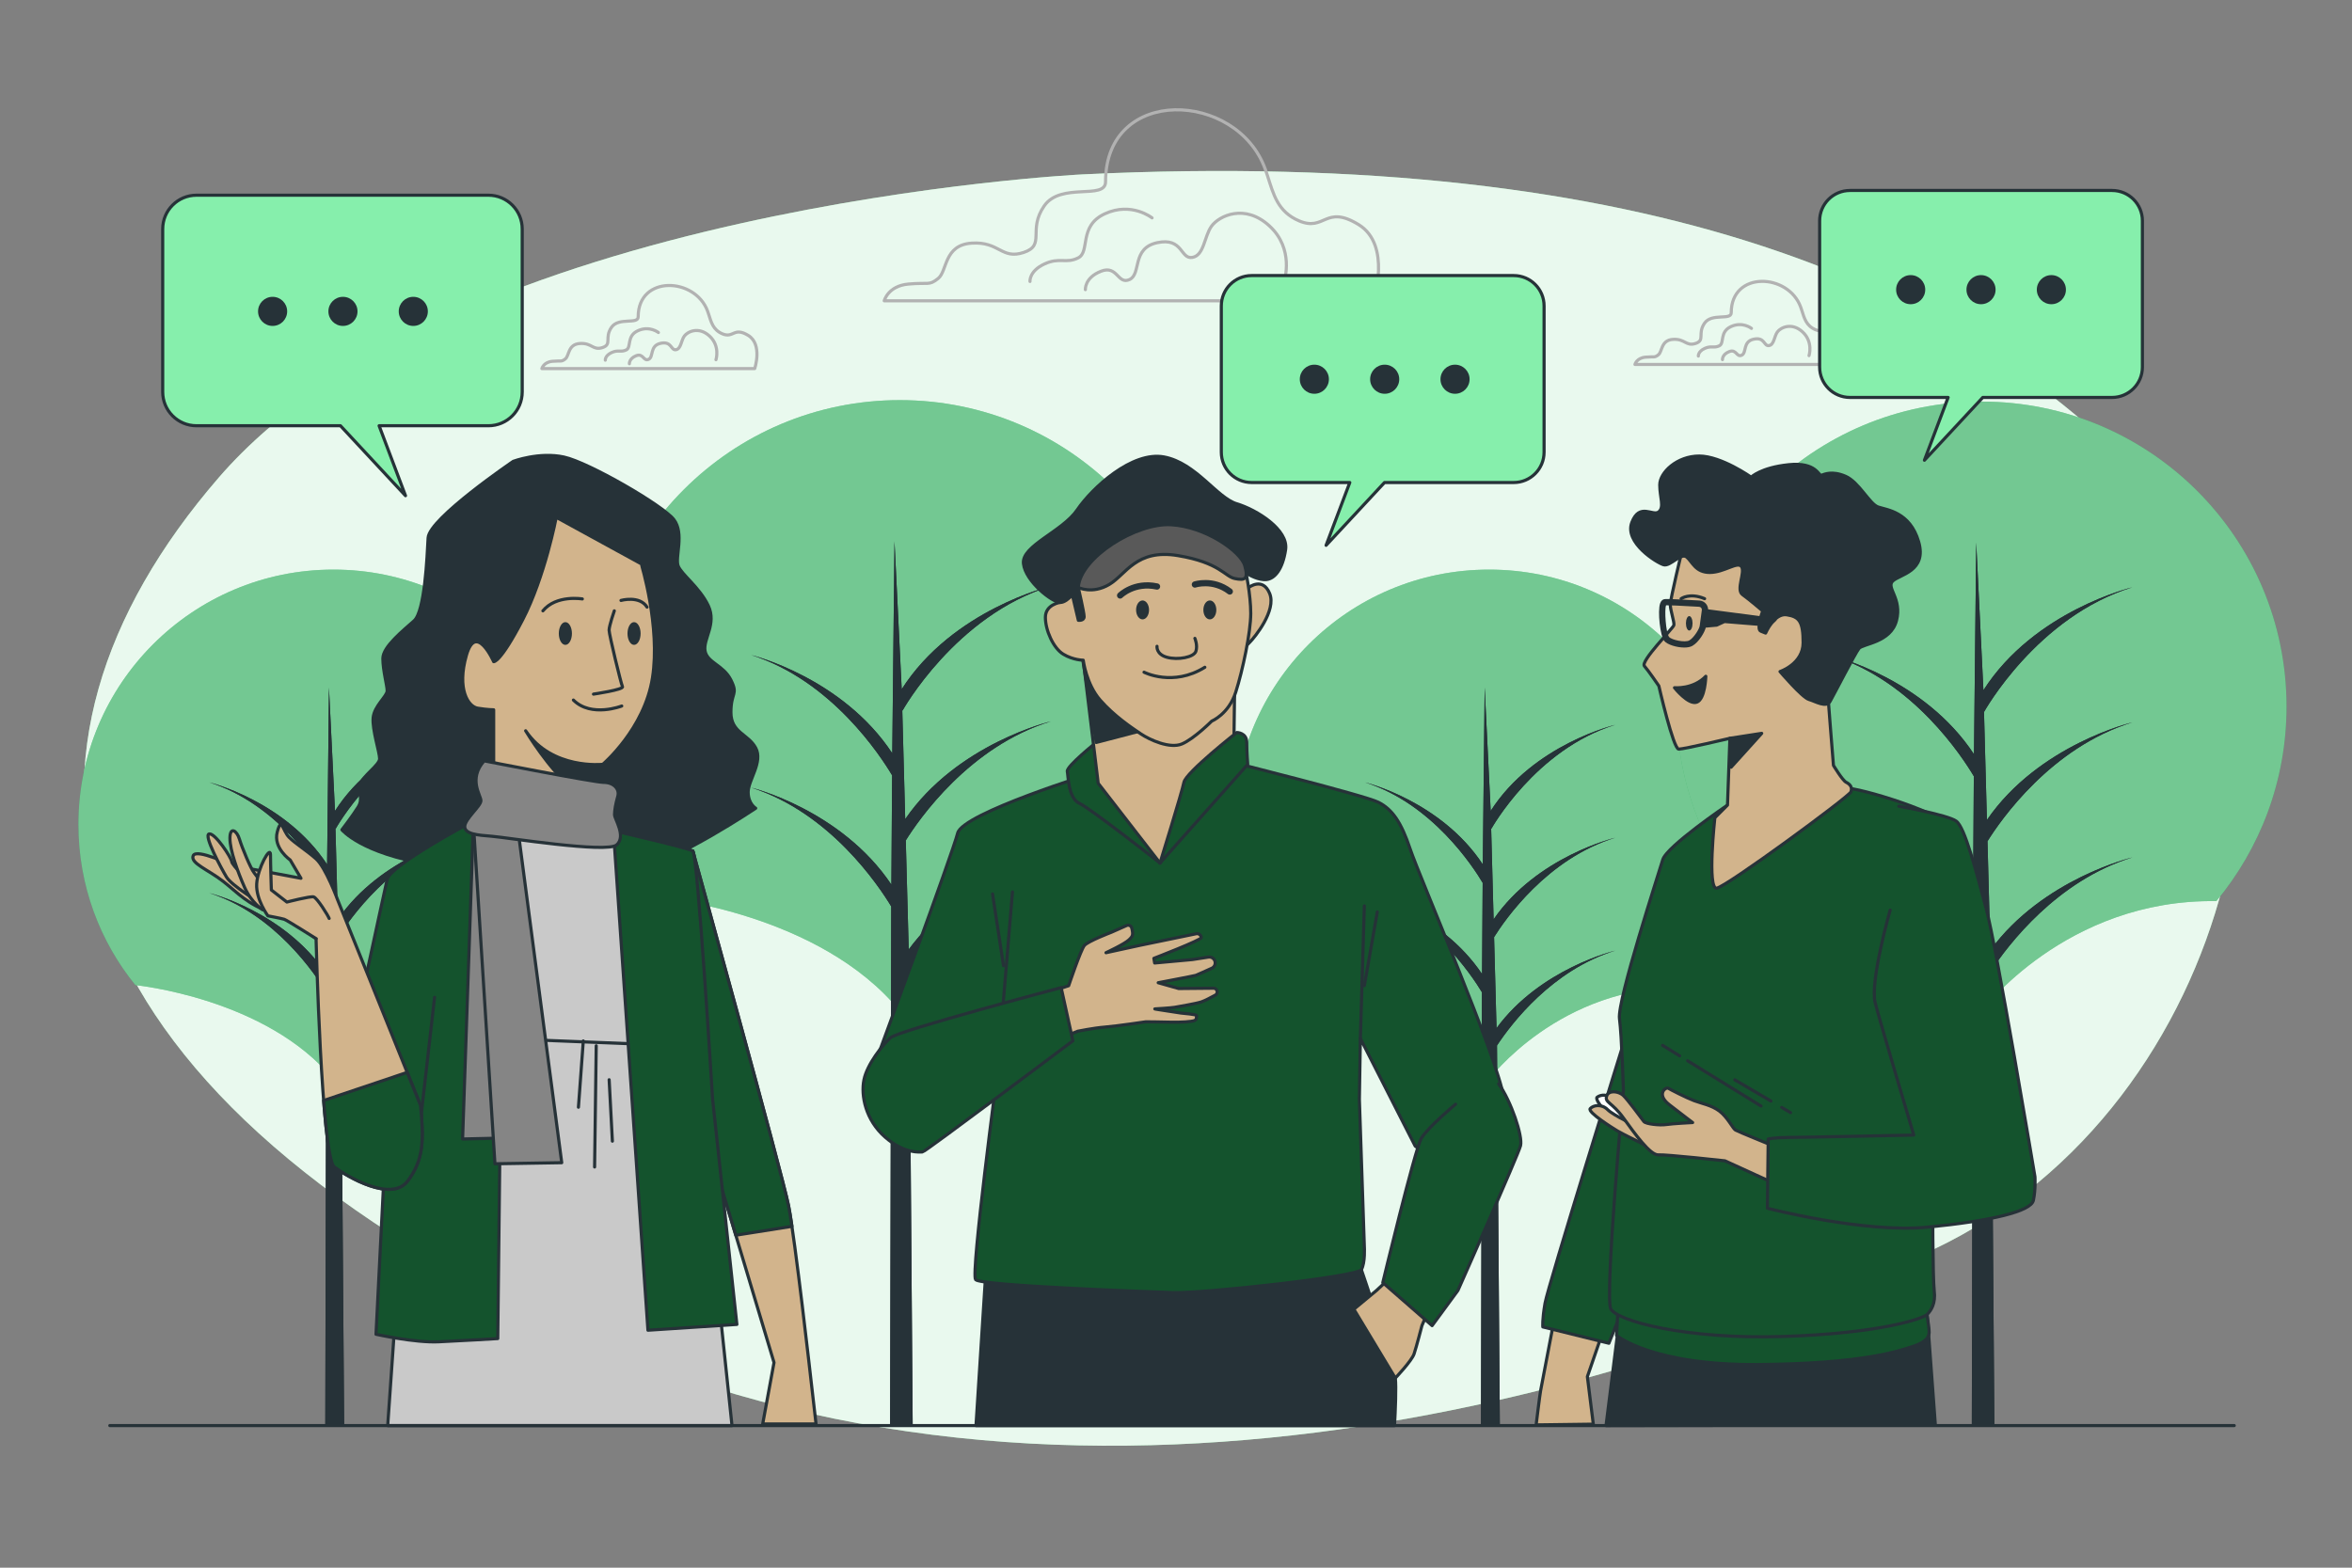 <?xml version="1.0" encoding="utf-8"?>
<!-- Generator: Adobe Illustrator 27.5.0, SVG Export Plug-In . SVG Version: 6.00 Build 0)  -->
<svg version="1.1" xmlns="http://www.w3.org/2000/svg" xmlns:xlink="http://www.w3.org/1999/xlink" x="0px" y="0px"
	 viewBox="0 0 750 500" style="enable-background:new 0 0 750 500;" xml:space="preserve">
<rect x="0" y="0" width="750" height="500" fill="#808080" stroke="none"/>
<g id="Background_Simple">
	<g>
		<path style="fill:#92E3A9;" d="M345.178,55.621c0,0-200.212,9.766-275.414,96.688S11.166,340.801,173.289,420.886
			s346.709,23.439,443.396-22.463c96.688-45.902,126.352-182.284,68.365-244.161C627.063,92.385,527.811,46.831,345.178,55.621z"/>
		<path style="opacity:0.8;fill:#FFFFFF;" d="M345.178,55.621c0,0-200.212,9.766-275.414,96.688S11.166,340.801,173.289,420.886
			s346.709,23.439,443.396-22.463c96.688-45.902,126.352-182.284,68.365-244.161C627.063,92.385,527.811,46.831,345.178,55.621z"/>
	</g>
</g>
<g id="Trees">
	<g>
		<path style="fill:#16A34A;" d="M211.388,286.396c0,0,50.11,4.958,75.508,36.022c0,0,26.833-35.986,75.027-35.249
			c13.985-16.856,22.398-38.503,22.406-62.117c0.018-53.792-43.574-97.415-97.366-97.433c-53.792-0.019-97.415,43.574-97.433,97.366
			c-0.008,23.319,8.183,44.723,21.844,61.496L211.388,286.396z"/>
		<path style="opacity:0.4;fill:#FFFFFF;" d="M211.388,286.396c0,0,50.11,4.958,75.508,36.022c0,0,26.833-35.986,75.027-35.249
			c13.985-16.856,22.398-38.503,22.406-62.117c0.018-53.792-43.574-97.415-97.366-97.433c-53.792-0.019-97.415,43.574-97.433,97.366
			c-0.008,23.319,8.183,44.723,21.844,61.496L211.388,286.396z"/>
		<path style="fill:#263238;" d="M239.564,251.206c25.032,7.927,40.577,31.19,44.632,37.906l-0.365,165.56h7.203l-1.085-145.223
			c5.457-8.264,21.073-28.884,45.189-36.252c0,0-28.642,6.794-45.368,29.618l-0.936-34.768c4.121-6.605,20.254-30.026,46.305-37.986
			c0,0-29.957,7.101-46.488,31.189l-0.944-35.039l0.067,0.467c0,0,16.916-30.449,47.365-39.752c0,0-31.349,7.44-47.604,32.892
			l-2.298-47.161l-0.712,67.6c-15.929-24.212-44.961-31.34-44.961-31.34c25.642,8.12,41.334,32.341,44.913,38.375l-0.234,34.845
			C268.257,258.259,239.564,251.206,239.564,251.206z"/>
		<path style="fill:#263238;" d="M239.564,251.206c25.032,7.927,40.577,31.19,44.632,37.906l-0.365,165.56h7.203l-1.085-145.223
			c5.457-8.264,21.073-28.884,45.189-36.252c0,0-28.642,6.794-45.368,29.618l-0.936-34.768c4.121-6.605,20.254-30.026,46.305-37.986
			c0,0-29.957,7.101-46.488,31.189l-0.944-35.039l0.067,0.467c0,0,16.916-30.449,47.365-39.752c0,0-31.349,7.44-47.604,32.892
			l-2.298-47.161l-0.712,67.6c-15.929-24.212-44.961-31.34-44.961-31.34c25.642,8.12,41.334,32.341,44.913,38.375l-0.234,34.845
			C268.257,258.259,239.564,251.206,239.564,251.206z"/>
	</g>
	<g>
		<path style="fill:#16A34A;" d="M411.781,314.207c0,0,41.828,4.139,63.029,30.068c0,0,22.398-30.039,62.628-29.423
			c11.674-14.071,18.696-32.14,18.703-51.851c0.015-44.902-36.372-81.315-81.274-81.331c-44.902-0.015-81.315,36.372-81.331,81.274
			c-0.007,19.465,6.831,37.331,18.233,51.332L411.781,314.207z"/>
		<path style="opacity:0.4;fill:#FFFFFF;" d="M411.781,314.207c0,0,41.828,4.139,63.029,30.068c0,0,22.398-30.039,62.628-29.423
			c11.674-14.071,18.696-32.14,18.703-51.851c0.015-44.902-36.372-81.315-81.274-81.331c-44.902-0.015-81.315,36.372-81.331,81.274
			c-0.007,19.465,6.831,37.331,18.233,51.332L411.781,314.207z"/>
		<path style="fill:#263238;" d="M435.301,284.832c20.895,6.617,33.87,26.035,37.255,31.641l-0.304,138.198h6.013L477.36,333.45
			c4.555-6.898,17.591-24.11,37.721-30.261c0,0-23.909,5.671-37.87,24.723l-0.782-29.022c3.44-5.514,16.907-25.064,38.652-31.708
			c0,0-25.006,5.927-38.805,26.034l-0.788-29.248l0.056,0.39c0,0,14.12-25.416,39.537-33.182c0,0-26.168,6.21-39.736,27.456
			l-1.919-39.367l-0.595,56.428c-13.297-20.211-37.53-26.161-37.53-26.161c21.404,6.778,34.503,26.996,37.49,32.033l-0.196,29.086
			C459.252,290.72,435.301,284.832,435.301,284.832z"/>
		<path style="fill:#263238;" d="M435.301,284.832c20.895,6.617,33.87,26.035,37.255,31.641l-0.304,138.198h6.013L477.36,333.45
			c4.555-6.898,17.591-24.11,37.721-30.261c0,0-23.909,5.671-37.87,24.723l-0.782-29.022c3.44-5.514,16.907-25.064,38.652-31.708
			c0,0-25.006,5.927-38.805,26.034l-0.788-29.248l0.056,0.39c0,0,14.12-25.416,39.537-33.182c0,0-26.168,6.21-39.736,27.456
			l-1.919-39.367l-0.595,56.428c-13.297-20.211-37.53-26.161-37.53-26.161c21.404,6.778,34.503,26.996,37.49,32.033l-0.196,29.086
			C459.252,290.72,435.301,284.832,435.301,284.832z"/>
	</g>
	<g>
		<path style="fill:#16A34A;" d="M43.254,314.207c0,0,41.828,4.139,63.029,30.068c0,0,22.398-30.039,62.627-29.423
			c11.674-14.071,18.696-32.14,18.703-51.851c0.015-44.902-36.372-81.315-81.275-81.331c-44.902-0.015-81.315,36.372-81.331,81.274
			c-0.007,19.465,6.831,37.331,18.233,51.332L43.254,314.207z"/>
		<path style="opacity:0.4;fill:#FFFFFF;" d="M43.254,314.207c0,0,41.828,4.139,63.029,30.068c0,0,22.398-30.039,62.627-29.423
			c11.674-14.071,18.696-32.14,18.703-51.851c0.015-44.902-36.372-81.315-81.275-81.331c-44.902-0.015-81.315,36.372-81.331,81.274
			c-0.007,19.465,6.831,37.331,18.233,51.332L43.254,314.207z"/>
		<path style="fill:#263238;" d="M66.774,284.832c20.895,6.617,33.87,26.035,37.256,31.641l-0.304,138.198h6.013l-0.905-121.222
			c4.555-6.898,17.591-24.11,37.721-30.261c0,0-23.909,5.671-37.87,24.723l-0.782-29.022c3.44-5.514,16.907-25.064,38.652-31.708
			c0,0-25.006,5.927-38.805,26.034l-0.788-29.248l0.056,0.39c0,0,14.12-25.416,39.537-33.182c0,0-26.168,6.21-39.736,27.456
			l-1.919-39.367l-0.595,56.428c-13.297-20.211-37.53-26.161-37.53-26.161c21.404,6.778,34.503,26.996,37.491,32.033l-0.196,29.086
			C90.724,290.72,66.774,284.832,66.774,284.832z"/>
		<path style="fill:#263238;" d="M66.774,284.832c20.895,6.617,33.87,26.035,37.256,31.641l-0.304,138.198h6.013l-0.905-121.222
			c4.555-6.898,17.591-24.11,37.721-30.261c0,0-23.909,5.671-37.87,24.723l-0.782-29.022c3.44-5.514,16.907-25.064,38.652-31.708
			c0,0-25.006,5.927-38.805,26.034l-0.788-29.248l0.056,0.39c0,0,14.12-25.416,39.537-33.182c0,0-26.168,6.21-39.736,27.456
			l-1.919-39.367l-0.595,56.428c-13.297-20.211-37.53-26.161-37.53-26.161c21.404,6.778,34.503,26.996,37.491,32.033l-0.196,29.086
			C90.724,290.72,66.774,284.832,66.774,284.832z"/>
	</g>
	<g>
		<path style="fill:#16A34A;" d="M556.427,286.635c0,0,50.039,4.951,75.401,35.97c0,0,26.794-35.935,74.92-35.199
			c13.965-16.832,22.366-38.449,22.374-62.029c0.018-53.716-43.512-97.276-97.228-97.295c-53.716-0.018-97.276,43.512-97.295,97.227
			c-0.008,23.286,8.171,44.659,21.812,61.408L556.427,286.635z"/>
		<path style="opacity:0.4;fill:#FFFFFF;" d="M556.427,286.635c0,0,50.039,4.951,75.401,35.97c0,0,26.794-35.935,74.92-35.199
			c13.965-16.832,22.366-38.449,22.374-62.029c0.018-53.716-43.512-97.276-97.228-97.295c-53.716-0.018-97.276,43.512-97.295,97.227
			c-0.008,23.286,8.171,44.659,21.812,61.408L556.427,286.635z"/>
		<path style="fill:#263238;" d="M584.564,251.495c24.996,7.916,40.519,31.146,44.568,37.852l-0.364,165.325h7.193l-1.083-145.016
			c5.449-8.252,21.043-28.843,45.125-36.201c0,0-28.602,6.784-45.304,29.576l-0.935-34.719c4.115-6.596,20.226-29.983,46.239-37.932
			c0,0-29.914,7.091-46.422,31.144l-0.942-34.989l0.067,0.466c0,0,16.892-30.405,47.297-39.696c0,0-31.305,7.43-47.536,32.845
			l-2.295-47.095l-0.711,67.505c-15.907-24.178-44.897-31.296-44.897-31.296c25.605,8.108,41.275,32.295,44.849,38.321
			l-0.234,34.796C613.216,258.539,584.564,251.495,584.564,251.495z"/>
		<path style="fill:#263238;" d="M584.564,251.495c24.996,7.916,40.519,31.146,44.568,37.852l-0.364,165.325h7.193l-1.083-145.016
			c5.449-8.252,21.043-28.843,45.125-36.201c0,0-28.602,6.784-45.304,29.576l-0.935-34.719c4.115-6.596,20.226-29.983,46.239-37.932
			c0,0-29.914,7.091-46.422,31.144l-0.942-34.989l0.067,0.466c0,0,16.892-30.405,47.297-39.696c0,0-31.305,7.43-47.536,32.845
			l-2.295-47.095l-0.711,67.505c-15.907-24.178-44.897-31.296-44.897-31.296c25.605,8.108,41.275,32.295,44.849,38.321
			l-0.234,34.796C613.216,258.539,584.564,251.495,584.564,251.495z"/>
	</g>
</g>
<g id="Clouds">
	<g>
		<path style="fill:none;stroke:#B2B2B2;stroke-linecap:round;stroke-linejoin:round;stroke-miterlimit:10;" d="M404.159,55.997
			c-0.219-0.674-0.445-1.352-0.69-2.031c-9.011-25.057-50.931-26.785-50.932,4.01c0,5.931-14.235,0-19.573,7.71
			c-5.338,7.71,0.593,12.455-6.524,14.828c-7.117,2.372-7.71-3.559-16.607-2.965c-8.897,0.593-7.711,8.897-10.676,11.269
			s-2.966,1.186-9.49,1.779c-6.524,0.593-7.71,5.338-7.71,5.338h155.99c0,0,5.931-17.793-4.745-24.318
			c-10.676-6.524-10.676,2.372-18.98-1.186C407.362,67.492,406.077,61.911,404.159,55.997z"/>
		<path style="fill:none;stroke:#B2B2B2;stroke-linecap:round;stroke-linejoin:round;stroke-miterlimit:10;" d="M409.553,89.446
			c0,0,3.231-9.988-4.7-17.331c-7.931-7.344-16.156-3.232-18.507,0c-2.35,3.231-2.35,9.4-6.169,9.988
			c-3.819,0.588-2.938-6.463-11.163-4.7c-8.225,1.762-4.994,9.988-8.813,11.75c-3.819,1.762-3.819-4.7-9.106-2.644
			c-5.288,2.056-4.994,5.875-4.994,5.875"/>
		<path style="fill:none;stroke:#B2B2B2;stroke-linecap:round;stroke-linejoin:round;stroke-miterlimit:10;" d="M367.361,69.49
			c0,0-6.541-5.233-15.045-1.308c-8.504,3.925-4.579,12.102-8.504,14.064c-3.925,1.962-5.887-0.327-10.793,1.962
			c-4.906,2.29-4.579,5.56-4.579,5.56"/>
	</g>
	<g>
		<path style="fill:none;stroke:#B2B2B2;stroke-linecap:round;stroke-linejoin:round;stroke-miterlimit:10;" d="M225.959,100.18
			c-0.095-0.293-0.194-0.588-0.3-0.884c-3.92-10.901-22.158-11.653-22.158,1.745c0,2.58-6.193,0-8.515,3.355
			c-2.322,3.354,0.258,5.419-2.838,6.451c-3.097,1.032-3.355-1.548-7.225-1.29c-3.871,0.258-3.355,3.871-4.645,4.903
			c-1.29,1.032-1.29,0.516-4.129,0.774c-2.838,0.258-3.355,2.322-3.355,2.322h67.865c0,0,2.58-7.741-2.064-10.58
			s-4.645,1.032-8.258-0.516C227.353,105.181,226.794,102.754,225.959,100.18z"/>
		<path style="fill:none;stroke:#B2B2B2;stroke-linecap:round;stroke-linejoin:round;stroke-miterlimit:10;" d="M228.306,114.733
			c0,0,1.406-4.345-2.045-7.54c-3.451-3.195-7.029-1.406-8.051,0c-1.022,1.406-1.022,4.09-2.684,4.345
			c-1.661,0.256-1.278-2.812-4.857-2.045c-3.578,0.767-2.173,4.345-3.834,5.112c-1.661,0.767-1.661-2.045-3.962-1.15
			c-2.3,0.895-2.173,2.556-2.173,2.556"/>
		<path style="fill:none;stroke:#B2B2B2;stroke-linecap:round;stroke-linejoin:round;stroke-miterlimit:10;" d="M209.95,106.051
			c0,0-2.846-2.277-6.545-0.569c-3.7,1.707-1.992,5.265-3.7,6.119c-1.707,0.854-2.561-0.142-4.696,0.854
			c-2.134,0.996-1.992,2.419-1.992,2.419"/>
	</g>
	<g>
		<path style="fill:none;stroke:#B2B2B2;stroke-linecap:round;stroke-linejoin:round;stroke-miterlimit:10;" d="M574.513,98.863
			c-0.095-0.293-0.194-0.588-0.3-0.884c-3.92-10.901-22.158-11.653-22.159,1.745c0,2.58-6.193,0-8.515,3.355
			c-2.322,3.354,0.258,5.419-2.838,6.451c-3.097,1.032-3.355-1.548-7.225-1.29c-3.871,0.258-3.355,3.871-4.645,4.903
			c-1.29,1.032-1.29,0.516-4.129,0.774c-2.838,0.258-3.354,2.322-3.354,2.322h67.865c0,0,2.58-7.741-2.064-10.58
			c-4.645-2.838-4.645,1.032-8.258-0.516C575.906,103.864,575.348,101.437,574.513,98.863z"/>
		<path style="fill:none;stroke:#B2B2B2;stroke-linecap:round;stroke-linejoin:round;stroke-miterlimit:10;" d="M576.86,113.416
			c0,0,1.406-4.345-2.045-7.54c-3.451-3.195-7.029-1.406-8.051,0c-1.022,1.406-1.022,4.09-2.684,4.345
			c-1.661,0.256-1.278-2.812-4.857-2.045s-2.172,4.345-3.834,5.112c-1.661,0.767-1.661-2.045-3.962-1.15
			c-2.3,0.895-2.173,2.556-2.173,2.556"/>
		<path style="fill:none;stroke:#B2B2B2;stroke-linecap:round;stroke-linejoin:round;stroke-miterlimit:10;" d="M558.504,104.733
			c0,0-2.846-2.277-6.545-0.569c-3.7,1.707-1.992,5.265-3.7,6.119c-1.707,0.854-2.561-0.142-4.696,0.854
			c-2.135,0.996-1.992,2.419-1.992,2.419"/>
	</g>
</g>
<g id="Character_3">
	<g>
		<path style="fill:#D2B48C;stroke:#263238;stroke-linecap:round;stroke-linejoin:round;stroke-miterlimit:10;" d="M495.285,422.498
			c0,0-3.788,19.888-4.025,21.072c-0.237,1.184-1.421,10.891-1.421,10.891l18.231-0.237l-1.894-15.153l4.735-13.733L495.285,422.498
			z"/>
		<path style="fill:#14532D;stroke:#263238;stroke-linecap:round;stroke-linejoin:round;stroke-miterlimit:10;" d="M517.778,332.526
			c0,0-24.15,77.66-25.097,83.106c-0.947,5.446-0.71,7.577-0.71,7.577l21.072,5.209l7.813-19.652l0.237-82.159L517.778,332.526z"/>
		<polygon style="fill:#263238;stroke:#263238;stroke-linecap:round;stroke-linejoin:round;stroke-miterlimit:10;" points="
			512.128,454.672 516.752,417.87 614.526,419.233 617.137,454.479 		"/>
		<path style="fill:#14532D;stroke:#263238;stroke-linecap:round;stroke-linejoin:round;stroke-miterlimit:10;" d="M516.024,415.856
			l-0.53,10.073c0,0,11.26,9.547,45.188,9.283c33.928-0.265,45.198-4.511,48.644-5.572c3.446-1.06,5.831-2.386,5.831-4.771
			s-1.325-8.747-1.325-8.747s-30.747,3.976-54.073,4.771C536.434,421.688,516.024,415.856,516.024,415.856z"/>
		<path style="fill:#14532D;stroke:#263238;stroke-linecap:round;stroke-linejoin:round;stroke-miterlimit:10;" d="M550.855,256.782
			c0,0-19.386,13.151-20.64,17.416c-1.255,4.266-14.554,44.916-13.801,50.687c0.753,5.771,1.255,22.834,1.255,22.834
			s-6.022,65.993-4.015,69.757c2.007,3.764,23.587,9.786,54.953,8.782c31.366-1.004,44.665-5.771,45.919-7.026
			c1.255-1.255,2.76-3.513,2.258-7.528c-0.502-4.015-0.502-30.111-0.502-30.111l19.07-7.026c0,0-8.531-104.134-11.793-109.654
			c-3.262-5.52-30.864-13.801-35.13-13.55C584.164,251.615,550.855,256.782,550.855,256.782z"/>
		<g>
			
				<line style="fill:#FFFFFF;stroke:#263238;stroke-linecap:round;stroke-linejoin:round;stroke-miterlimit:10;" x1="538.136" y1="338.325" x2="561.555" y2="352.767"/>
			
				<line style="fill:#FFFFFF;stroke:#263238;stroke-linecap:round;stroke-linejoin:round;stroke-miterlimit:10;" x1="530.171" y1="333.413" x2="535.605" y2="336.764"/>
			
				<line style="fill:#FFFFFF;stroke:#263238;stroke-linecap:round;stroke-linejoin:round;stroke-miterlimit:10;" x1="568.155" y1="353.203" x2="570.97" y2="354.859"/>
			
				<line style="fill:#FFFFFF;stroke:#263238;stroke-linecap:round;stroke-linejoin:round;stroke-miterlimit:10;" x1="553.186" y1="344.398" x2="564.714" y2="351.179"/>
		</g>
		<g>
			<path style="fill:#D2B48C;stroke:#263238;stroke-linecap:round;stroke-linejoin:round;stroke-miterlimit:10;" d="
				M536.456,175.188c0,0-3.84,15.935-3.84,17.663c0,1.728,1.344,5.568,1.152,6.527c-0.192,0.96-10.751,11.519-9.407,13.055
				c1.344,1.536,4.608,6.336,4.608,6.336s4.608,20.159,6.336,20.159s16.319-3.456,16.319-3.456l-0.768,21.311l-4.032,4.032
				c0,0-2.496,22.846,0.576,22.463c3.072-0.384,42.237-29.182,42.813-30.718c0.576-1.536-0.384-2.496-1.536-3.072
				c-1.152-0.576-4.032-5.376-4.032-5.376s-1.92-23.806-1.92-24.382c0-0.576,4.8-21.118,5.184-21.695
				c0.384-0.576,2.688-10.751-13.247-18.047c-15.935-7.296-34.558-9.215-36.094-8.64
				C537.032,171.924,536.456,175.188,536.456,175.188z"/>
			<polygon style="fill:#263238;stroke:#263238;stroke-linecap:round;stroke-linejoin:round;stroke-miterlimit:10;" points="
				551.623,235.471 561.766,233.896 552.012,244.695 			"/>
			<path style="fill:#263238;stroke:#263238;stroke-linecap:round;stroke-linejoin:round;stroke-miterlimit:10;" d="
				M533.961,219.345c0,0,5.952,0.576,9.983-3.648c0,0-0.192,7.296-2.88,8.256C538.376,224.912,533.961,219.345,533.961,219.345z"/>
			<path style="fill:none;stroke:#263238;stroke-linecap:round;stroke-linejoin:round;stroke-miterlimit:10;" d="M540.104,197.458"
				/>
			<path style="fill:#263238;" d="M539.72,198.802c0,1.272-0.473,2.304-1.056,2.304c-0.583,0-1.056-1.032-1.056-2.304
				c0-1.272,0.473-2.304,1.056-2.304C539.247,196.498,539.72,197.53,539.72,198.802z"/>
			<path style="fill:none;stroke:#263238;stroke-linecap:round;stroke-linejoin:round;stroke-miterlimit:10;" d="M536.073,190.942
				c0,0,2.745-1.995,7.487,0"/>
			<path style="fill:#263238;stroke:#263238;stroke-linecap:round;stroke-linejoin:round;stroke-miterlimit:10;" d="M558.409,152.2
				c0,0-9.512-6.751-16.57-6.751s-12.581,5.217-12.581,9.206c0,3.989,1.534,7.057-0.307,8.592c-1.841,1.534-6.137-3.068-8.592,3.375
				c-2.455,6.444,7.978,12.888,10.126,13.502c2.148,0.614,5.523-3.989,7.365-2.455c1.841,1.534,2.762,4.91,7.364,4.91
				c4.603,0,8.899-3.682,10.126-1.841s-1.841,7.364,0.307,8.899c2.148,1.534,6.444,5.216,6.444,5.216s-2.148,5.83-0.614,6.444
				c1.534,0.614,1.534,0.614,1.534,0.614s2.762-6.444,6.751-5.83c3.989,0.614,5.216,2.148,5.216,8.899
				c0,6.751-7.364,9.206-7.364,9.206s7.057,8.285,9.206,8.899c2.148,0.614,5.523,2.762,6.751,0.614
				c1.227-2.148,7.978-15.343,9.206-16.877c1.227-1.534,10.126-1.841,11.967-8.899c1.841-7.058-3.375-10.433-1.227-12.581
				c2.148-2.148,11.047-3.069,8.285-12.581c-2.762-9.512-10.126-10.126-12.888-11.047c-2.762-0.921-6.137-7.978-10.433-9.819
				c-4.296-1.841-6.751-0.614-7.671-0.307c-0.921,0.307-1.534-4.296-10.433-3.375C561.477,149.132,558.409,152.2,558.409,152.2z"/>
			<g>
				<g>
					<path style="fill:#263238;" d="M537.078,206.527c-2.425,0-5.376-0.92-6.372-2.082c-1.313-1.532-2.194-9.491-1.33-11.995
						c0.333-0.962,0.9-1.264,1.317-1.347c0.254-0.051,0.932-0.186,11.24,0.431c0.811,0.048,1.57,0.435,2.085,1.06
						c0.516,0.626,0.75,1.447,0.643,2.253v0.001c-0.24,1.796-0.57,4.24-0.687,5.056c-0.226,1.585-2.262,4.952-4.345,6.108
						C538.984,206.371,538.075,206.527,537.078,206.527z M531.276,193.053c-0.57,1.367-0.089,8.755,0.95,10.093
						c0.843,0.983,5.089,1.861,6.433,1.117c1.411-0.784,3.184-3.583,3.335-4.643c0.116-0.813,0.444-3.249,0.685-5.039l0,0
						c0.035-0.261-0.037-0.516-0.203-0.717c-0.165-0.201-0.4-0.32-0.661-0.335C535.287,193.139,532.152,193.028,531.276,193.053z"/>
				</g>
				<polygon style="fill:#263238;stroke:#263238;stroke-linecap:round;stroke-linejoin:round;stroke-miterlimit:10;" points="
					543.669,194.714 566.022,197.65 564.103,199.378 549.896,198.226 547.4,199.378 542.984,199.762 				"/>
			</g>
		</g>
		<g>
			<path style="fill:#FFFFFF;stroke:#263238;stroke-linecap:round;stroke-linejoin:round;stroke-miterlimit:10;" d="
				M515.484,358.503c0,0-7.452-7.61-6.183-8.562c1.268-0.951,3.488-0.951,4.915,0.634c1.427,1.586,9.037,10.781,9.037,10.781
				L515.484,358.503z"/>
			<path style="fill:#D2B48C;stroke:#263238;stroke-linecap:round;stroke-linejoin:round;stroke-miterlimit:10;" d="
				M525.156,365.479c0,0-7.769-3.805-9.354-4.756s-9.672-6.025-8.72-7.135c0.951-1.11,3.647-1.585,5.549,0.317
				c1.903,1.903,9.513,5.391,9.989,5.549c0.476,0.159,4.281,5.391,4.281,5.391L525.156,365.479z"/>
			<path style="fill:#D2B48C;stroke:#263238;stroke-linecap:round;stroke-linejoin:round;stroke-miterlimit:10;" d="M565.11,365.32
				c0,0-10.94-4.439-11.733-4.915c-0.793-0.476-2.537-4.122-5.074-6.025c-2.537-1.903-5.549-2.378-8.086-3.33
				c-2.537-0.951-7.452-3.488-8.245-3.964c-0.793-0.476-3.964,1.903,0.317,5.232c4.281,3.329,7.452,5.708,7.452,5.708
				s-6.342,0.317-8.403,0.634c-2.061,0.317-6.5-0.159-7.135-0.951c-0.634-0.793-5.232-7.135-6.659-8.403
				c-1.427-1.268-4.598-1.744-5.232,0.317s1.744,1.903,5.391,6.976c3.647,5.074,8.562,11.891,11.098,11.733
				c2.537-0.158,21.246,1.903,21.246,1.903l16.648,7.61L565.11,365.32z"/>
		</g>
		<path style="fill:#14532D;stroke:#263238;stroke-linecap:round;stroke-linejoin:round;stroke-miterlimit:10;" d="M602.732,290.258
			c0,0-6.524,22.834-4.768,29.609c1.757,6.775,12.295,42.155,12.295,42.155s-35.631,0.753-39.897,0.753s-6.524,0.502-6.524,0.502
			l-0.251,22.081c0,0,30.864,8.03,51.189,6.022c20.325-2.007,32.871-5.019,33.624-8.532c0.753-3.513,0.502-7.528,0.502-7.528
			s-12.295-73.521-15.557-85.565c-3.262-12.044-6.775-25.845-9.535-27.853c-2.76-2.007-18.318-4.768-18.318-4.768"/>
	</g>
</g>
<g id="Speech_Bubble_3">
	<g>
		<path style="fill:#86efac;stroke:#263238;stroke-linecap:round;stroke-linejoin:round;stroke-miterlimit:10;" d="M673.486,60.749
			h-83.565c-5.346,0-9.679,4.333-9.679,9.679v46.654c0,5.346,4.333,9.679,9.679,9.679h31.29l-7.557,20.026l18.62-20.026h41.211
			c5.346,0,9.679-4.334,9.679-9.679V70.428C683.165,65.082,678.832,60.749,673.486,60.749z"/>
		<g>
			<path style="fill:#263238;" d="M613.914,92.385c0-2.563-2.078-4.641-4.641-4.641c-2.563,0-4.641,2.078-4.641,4.641
				c0,2.563,2.078,4.641,4.641,4.641C611.836,97.026,613.914,94.948,613.914,92.385z"/>
			<path style="fill:#263238;" d="M636.345,92.385c0-2.563-2.078-4.641-4.641-4.641s-4.641,2.078-4.641,4.641
				c0,2.563,2.078,4.641,4.641,4.641S636.345,94.948,636.345,92.385z"/>
			<path style="fill:#263238;" d="M658.776,92.385c0-2.563-2.078-4.641-4.641-4.641s-4.641,2.078-4.641,4.641
				c0,2.563,2.078,4.641,4.641,4.641S658.776,94.948,658.776,92.385z"/>
		</g>
	</g>
</g>
<g id="Character_2">
	<g>
		<path style="fill:#263238;stroke:#263238;stroke-linecap:round;stroke-linejoin:round;stroke-miterlimit:10;" d="M444.678,454.672
			c0.259-4.753,0.59-12.326,0.257-15.15c-0.499-4.242-10.829-34.575-10.829-34.575l-119.691-0.113l-3.191,49.839H444.678z"/>
		<path style="fill:#D2B48C;stroke:#263238;stroke-linecap:round;stroke-linejoin:round;stroke-miterlimit:10;" d="M442.69,408.078
			l-3.743,3.494l-7.237,5.99l13.227,21.961c0,0,5.241-5.49,5.99-7.736c0.749-2.246,2.496-8.984,2.496-8.984l1.497-3.494
			L442.69,408.078z"/>
		<g>
			<path style="fill:#14532D;stroke:#263238;stroke-linecap:round;stroke-linejoin:round;stroke-miterlimit:10;" d="M349.24,246.339
				c0,0-42.274,13.032-43.863,19.389c-1.589,6.357-25.746,71.835-25.746,71.835l38.46,4.132c0,0-8.582,64.524-6.993,66.431
				c1.589,1.907,53.399,3.814,62.935,4.132c9.536,0.318,58.803-5.086,60.074-7.311c1.271-2.225,0.954-7.311,0.954-7.311
				l-1.589-47.042l0.318-19.389l17.482,34.328c0,0,5.086,4.132,14.303,2.861c9.218-1.271,15.893-5.404,13.986-18.117
				c-1.907-12.714-27.017-70.881-29.878-79.463c-2.861-8.582-5.721-12.714-10.171-14.939c-4.45-2.225-47.678-13.032-47.678-13.032
				L349.24,246.339z"/>
			
				<line style="fill:#FFFFFF;stroke:#263238;stroke-linecap:round;stroke-linejoin:round;stroke-miterlimit:10;" x1="433.789" y1="331.205" x2="435.06" y2="288.931"/>
			
				<line style="fill:#FFFFFF;stroke:#263238;stroke-linecap:round;stroke-linejoin:round;stroke-miterlimit:10;" x1="435.06" y1="314.359" x2="439.192" y2="290.838"/>
			
				<line style="fill:none;stroke:#263238;stroke-linecap:round;stroke-linejoin:round;stroke-miterlimit:10;" x1="318.09" y1="341.694" x2="322.858" y2="284.481"/>
			
				<line style="fill:none;stroke:#263238;stroke-linecap:round;stroke-linejoin:round;stroke-miterlimit:10;" x1="319.998" y1="308.002" x2="316.501" y2="285.117"/>
		</g>
		<g>
			<path style="fill:#14532D;stroke:#263238;stroke-linecap:round;stroke-linejoin:round;stroke-miterlimit:10;" d="
				M349.558,236.803c0,0-9.536,7.628-9.218,9.218c0.318,1.589,0.318,8.582,3.814,10.171c3.496,1.589,25.746,19.071,25.746,19.071
				L349.558,236.803z"/>
			<g>
				<path style="fill:#D2B48C;stroke:#263238;stroke-linecap:round;stroke-linejoin:round;stroke-miterlimit:10;" d="
					M345.421,210.563l4.773,39.272l19.707,25.428l23.521-34.964l0.318-24.475c0,0-2.225,7.311-15.893,6.675
					C364.179,221.864,345.421,210.563,345.421,210.563z"/>
				<polygon style="fill:#263238;stroke:#263238;stroke-linecap:round;stroke-linejoin:round;stroke-miterlimit:10;" points="
					369.844,231.503 349.558,236.803 344.657,206.635 				"/>
			</g>
			<path style="fill:#14532D;stroke:#263238;stroke-linecap:round;stroke-linejoin:round;stroke-miterlimit:10;" d="M369.9,275.263
				c0,0,6.993-22.568,7.629-25.746c0.636-3.178,16.846-15.893,16.846-15.893s3.178,0,3.178,3.178s0.318,6.993,0.318,6.993
				L369.9,275.263z"/>
		</g>
		<g>
			<path style="fill:#D2B48C;stroke:#263238;stroke-linecap:round;stroke-linejoin:round;stroke-miterlimit:10;" d="
				M398.189,187.377c0,0,4.45-3.496,6.675,1.907c2.225,5.404-4.768,13.986-6.357,15.575c-1.589,1.589-1.589,1.589-1.589,1.589
				s-0.953-8.9-0.953-12.078C395.964,191.191,395.329,186.741,398.189,187.377z"/>
			<path style="fill:#D2B48C;stroke:#263238;stroke-linecap:round;stroke-linejoin:round;stroke-miterlimit:10;" d="
				M338.125,192.122c0,0-4.768,0.632-4.772,4.764c-0.003,4.132,2.535,9.856,5.712,11.765c3.177,1.91,6.355,1.912,6.355,1.912
				s0.947,7.629,5.393,12.718c4.446,5.089,10.164,8.908,13.023,10.818s9.214,4.775,13.029,3.189
				c3.815-1.586,9.542-7.303,9.542-7.303s5.405-2.221,7.636-9.211c2.231-6.991,4.783-19.067,4.788-25.106
				s-1.578-13.351-1.894-15.258c-0.316-1.907-5.396-9.222-20.335-9.234c-14.939-0.012-27.021,4.745-29.249,8.24
				C345.126,182.91,338.125,192.122,338.125,192.122z"/>
			<path style="fill:#263238;stroke:#263238;stroke-linecap:round;stroke-linejoin:round;stroke-miterlimit:10;" d="M342.02,190.008
				l1.841,7.825c0,0,1.841,0.23,1.841-1.151c0-1.381-1.865-9.305-1.865-9.305L342.02,190.008z"/>
			<path style="fill:none;stroke:#263238;stroke-linecap:round;stroke-linejoin:round;stroke-miterlimit:10;" d="M368.945,206.133
				c0,0-0.32,2.543,3.176,3.499c3.496,0.956,8.582,0.007,9.219-1.899s-0.315-4.132-0.315-4.132"/>
			<path style="fill:none;stroke:#263238;stroke-linecap:round;stroke-linejoin:round;stroke-miterlimit:10;" d="M364.807,214.393
				c0,0,9.214,4.775,19.39-1.573"/>
			<ellipse style="fill:#263238;" cx="364.338" cy="194.529" rx="2.066" ry="3.02"/>
			<path style="fill:#263238;" d="M387.859,194.529c0,1.668-0.925,3.02-2.066,3.02c-1.141,0-2.066-1.352-2.066-3.02
				c0-1.668,0.925-3.02,2.066-3.02C386.934,191.509,387.859,192.861,387.859,194.529z"/>
			<path style="fill:none;stroke:#263238;stroke-width:2;stroke-linecap:round;stroke-linejoin:round;stroke-miterlimit:10;" d="
				M357.186,189.92c0,0,4.45-4.45,11.761-2.861"/>
			<path style="fill:none;stroke:#263238;stroke-width:2;stroke-linecap:round;stroke-linejoin:round;stroke-miterlimit:10;" d="
				M381.025,186.424c0,0,5.721-1.907,11.125,2.225"/>
			<path style="fill:#263238;stroke:#263238;stroke-linecap:round;stroke-linejoin:round;stroke-miterlimit:10;" d="
				M343.837,187.377c0,0-3.179,4.768-5.721,4.768c-2.543,0-11.125-6.675-11.76-12.396c-0.636-5.721,12.396-10.171,17.164-17.164
				c4.768-6.993,17.482-18.753,27.653-16.846c10.171,1.907,16.846,13.032,23.203,14.939c6.357,1.907,16.528,8.264,15.575,14.621
				c-0.954,6.357-3.496,9.218-6.039,9.536c-2.543,0.318-5.721-1.589-5.721-1.589s-8.9-10.489-21.614-12.078
				c-12.714-1.589-17.164,1.589-21.614,6.357C350.511,182.292,343.837,187.377,343.837,187.377z"/>
			<path style="fill:#595959;stroke:#263238;stroke-linecap:round;stroke-linejoin:round;stroke-miterlimit:10;" d="
				M343.837,187.377c0,0,4.45,2.225,9.853-0.954c5.403-3.179,8.582-11.443,21.932-9.218c13.35,2.225,14.939,6.675,18.117,7.311
				s4.45,0.318,3.178-4.132c-1.271-4.45-12.396-12.396-23.521-13.032C362.272,166.717,344.472,177.842,343.837,187.377z"/>
		</g>
		<path style="fill:#D2B48C;stroke:#263238;stroke-linecap:round;stroke-linejoin:round;stroke-miterlimit:10;" d="M340.77,314.386
			c0,0,3.857-11.472,5.022-12.842s8.59-4.201,8.59-4.201l4.878-2.162c0.677-0.3,1.462,0.093,1.637,0.812
			c0.53,2.177,0.355,2.586-0.898,3.766c-1.482,1.395-7.322,4.099-7.322,4.099l10.801-2.352l17.949-3.7
			c0.801-0.165,1.567,0.405,1.638,1.22l0.002,0.022c0.06,0.747-15.121,6.606-15.121,6.606l0.245,1.483l12.059-1.099l5.089-0.785
			c0.968-0.149,1.889,0.47,2.115,1.423l0,0c0.208,0.876-0.231,1.775-1.052,2.146c-1.817,0.821-4.783,2.155-5.118,2.268
			c-0.488,0.165-11.959,2.343-11.959,2.343l6.537,1.852l11.091-0.103c0.649-0.006,1.18,0.514,1.189,1.162l0,0
			c0.006,0.435-0.223,0.836-0.605,1.046c-1.096,0.604-3.385,1.83-4.565,2.204c-1.587,0.504-7.022,1.443-8.381,1.678
			c-1.359,0.235-5.972,0.482-6.346,0.512c-0.373,0.03,7.99,1.234,8.373,1.328s5.037,0.345,4.953,0.853
			c-0.084,0.508,0.1,1.244-0.75,1.563c-0.851,0.319-4.21,0.59-7.6,0.488c-3.39-0.102-7.899-0.114-7.899-0.114
			s-9.157,1.365-12.89,1.667c-3.733,0.301-8.784,1.335-8.784,1.335l-6.911,2.812l-2.967-15.039L340.77,314.386z"/>
		<path style="fill:#14532D;stroke:#263238;stroke-linecap:round;stroke-linejoin:round;stroke-miterlimit:10;" d="M338.374,314.991
			l3.743,16.97c0,0-47.167,35.438-47.916,35.438c-0.749,0-5.74,0.749-11.979-4.742c-6.239-5.49-7.736-13.227-6.738-18.218
			c0.998-4.991,5.989-11.23,8.485-13.476C286.465,328.717,338.374,314.991,338.374,314.991z"/>
		<path style="fill:#14532D;stroke:#263238;stroke-linecap:round;stroke-linejoin:round;stroke-miterlimit:10;" d="M464.152,352.176
			c0,0-8.984,7.487-10.981,10.981c-1.996,3.494-12.228,45.919-12.228,45.919l15.722,13.726l8.236-11.23
			c0,0,19.216-43.174,19.965-46.169c0.749-2.995-2.995-14.225-6.988-19.715"/>
	</g>
</g>
<g id="Speech_Bubble_2">
	<g>
		<path style="fill:#86efac;stroke:#263238;stroke-linecap:round;stroke-linejoin:round;stroke-miterlimit:10;" d="M482.694,87.887
			h-83.565c-5.346,0-9.679,4.334-9.679,9.679v46.654c0,5.346,4.333,9.679,9.679,9.679h31.29l-7.557,20.026l18.62-20.026h41.211
			c5.346,0,9.679-4.334,9.679-9.679V97.566C492.373,92.22,488.04,87.887,482.694,87.887z"/>
		<g>
			<path style="fill:#263238;" d="M423.757,120.95c0-2.563-2.078-4.641-4.641-4.641c-2.563,0-4.641,2.078-4.641,4.641
				c0,2.563,2.078,4.641,4.641,4.641C421.679,125.591,423.757,123.513,423.757,120.95z"/>
			<path style="fill:#263238;" d="M446.188,120.95c0-2.563-2.078-4.641-4.641-4.641c-2.563,0-4.641,2.078-4.641,4.641
				c0,2.563,2.078,4.641,4.641,4.641C444.11,125.591,446.188,123.513,446.188,120.95z"/>
			<path style="fill:#263238;" d="M468.619,120.95c0-2.563-2.078-4.641-4.641-4.641c-2.563,0-4.641,2.078-4.641,4.641
				c0,2.563,2.078,4.641,4.641,4.641C466.542,125.591,468.619,123.513,468.619,120.95z"/>
		</g>
	</g>
</g>
<g id="Character_1">
	<g>
		<path style="fill:#263238;stroke:#263238;stroke-linecap:round;stroke-linejoin:round;stroke-miterlimit:10;" d="M163.663,147.141
			c0,0-26.802,18.211-27.145,24.396c-0.344,6.185-1.031,23.365-4.467,26.458c-3.436,3.092-9.965,8.247-9.965,12.026
			s1.374,8.59,1.374,10.308c0,1.718-4.123,4.811-4.467,8.59c-0.344,3.78,2.062,10.995,2.062,13.057c0,2.062-5.498,5.498-6.185,8.247
			c-0.687,2.749,1.031,4.467-0.687,7.216c-1.718,2.749-5.154,7.216-5.154,7.216s6.185,7.559,27.832,10.996
			c21.647,3.436,52.916,4.467,65.973,1.718c13.057-2.749,38.141-19.586,38.141-19.586s-2.405-1.374-2.405-5.154
			s4.81-9.621,2.405-14.088c-2.405-4.467-7.903-4.811-7.903-11.339c0-6.529,2.405-5.498,0-10.308
			c-2.405-4.811-7.559-5.498-8.247-9.278c-0.687-3.78,3.78-8.59,1.031-14.432s-8.59-9.965-9.621-12.714
			c-1.031-2.749,2.062-10.308-1.374-14.775s-27.145-18.211-35.048-19.929C171.91,144.048,163.663,147.141,163.663,147.141z"/>
		<g>
			<path style="fill:#D2B48C;stroke:#263238;stroke-linecap:round;stroke-linejoin:round;stroke-miterlimit:10;" d="
				M208.068,216.148c-2.556,16.38-15.854,27.626-15.854,27.626v8.7l-9.917-1.165l-24.874-2.928v-21.998c0,0-2.051,0-5.113-0.515
				c-3.072-0.505-6.659-6.133-3.587-16.875c3.072-10.752,8.7,2.041,8.7,2.041s2.041,0.515,9.205-13.298
				c7.164-13.813,10.741-32.749,10.741-32.749l27.121,14.844C204.491,179.832,210.624,199.778,208.068,216.148z"/>
			<path style="fill:none;stroke:#263238;stroke-linecap:round;stroke-linejoin:round;stroke-miterlimit:10;" d="M195.889,194.821
				c0,0-1.66,4.743-1.66,6.166s3.794,17.075,4.269,18.023c0.474,0.949-9.249,2.371-9.249,2.371"/>
			<path style="fill:none;stroke:#263238;stroke-linecap:round;stroke-linejoin:round;stroke-miterlimit:10;" d="M198.26,225.176
				c0,0-9.723,3.794-15.415-1.897"/>
			<path style="fill:none;stroke:#263238;stroke-linecap:round;stroke-linejoin:round;stroke-miterlimit:10;" d="M185.691,191.026
				c0,0-8.3-1.423-12.569,3.794"/>
			<path style="fill:none;stroke:#263238;stroke-linecap:round;stroke-linejoin:round;stroke-miterlimit:10;" d="M198.023,191.501
				c0,0,5.929-1.66,8.3,2.134"/>
			<path style="fill:#263238;" d="M182.377,202.051c0,2.003-0.937,3.627-2.093,3.627s-2.093-1.624-2.093-3.627
				c0-2.003,0.937-3.627,2.093-3.627S182.377,200.048,182.377,202.051z"/>
			<path style="fill:#263238;" d="M204.279,202.051c0,2.003-0.937,3.627-2.093,3.627s-2.093-1.624-2.093-3.627
				c0-2.003,0.937-3.627,2.093-3.627S204.279,200.048,204.279,202.051z"/>
			<path style="fill:#263238;stroke:#263238;stroke-linecap:round;stroke-linejoin:round;stroke-miterlimit:10;" d="
				M192.214,243.774v8.7l-9.917-1.165c-7.36-6.216-14.174-17.4-14.679-18.235C175.999,245.578,192.214,243.774,192.214,243.774z"/>
		</g>
		<g>
			<path style="fill:#D2B48C;stroke:#263238;stroke-linecap:round;stroke-linejoin:round;stroke-miterlimit:10;" d="
				M220.928,271.423c0,0,28.466,102.844,30.527,113.152c2.062,10.308,7.216,56.18,7.216,56.18l1.546,13.401h-17.009l3.608-19.586
				l-20.101-67.004c0,0-7.216-49.48-7.731-63.396C218.469,290.254,220.928,271.423,220.928,271.423z"/>
			<path style="fill:#14532D;stroke:#263238;stroke-linecap:round;stroke-linejoin:round;stroke-miterlimit:10;" d="
				M220.928,271.423c0,0-2.459,18.831-1.944,32.747c0.515,13.916,7.731,63.396,7.731,63.396l7.918,26.392l17.9-2.826
				c-0.408-2.776-0.777-5.049-1.078-6.557C249.394,374.267,220.928,271.423,220.928,271.423z"/>
		</g>
		<g>
			<polygon style="fill:#FFFFFF;stroke:#263238;stroke-linecap:round;stroke-linejoin:round;stroke-miterlimit:10;" points="
				156.619,269.638 181.359,296.439 200.429,269.122 190.121,261.907 162.288,260.36 			"/>
			<polygon style="fill:#C9C9C9;stroke:#263238;stroke-linecap:round;stroke-linejoin:round;stroke-miterlimit:10;" points="
				188.575,266.545 205.068,271.184 229.292,415.5 233.416,454.672 123.632,454.672 136.002,277.369 158.852,263.968 			"/>
			<g>
				
					<line style="fill:none;stroke:#263238;stroke-linecap:round;stroke-linejoin:round;stroke-miterlimit:10;" x1="165.896" y1="331.488" x2="204.553" y2="333.034"/>
				
					<line style="fill:none;stroke:#263238;stroke-linecap:round;stroke-linejoin:round;stroke-miterlimit:10;" x1="185.998" y1="332.003" x2="184.451" y2="353.135"/>
				
					<line style="fill:none;stroke:#263238;stroke-linecap:round;stroke-linejoin:round;stroke-miterlimit:10;" x1="190.121" y1="333.549" x2="189.605" y2="372.205"/>
				
					<line style="fill:none;stroke:#263238;stroke-linecap:round;stroke-linejoin:round;stroke-miterlimit:10;" x1="194.244" y1="344.373" x2="195.275" y2="363.959"/>
			</g>
		</g>
		<g>
			<path style="fill:#14532D;stroke:#263238;stroke-linecap:round;stroke-linejoin:round;stroke-miterlimit:10;" d="
				M149.575,262.594c0,0-25.084,13.401-26.114,17.868c-1.031,4.467-13.229,60.819-13.229,61.85c0,1.031,12.198,32.987,12.198,32.987
				l-2.531,50.253c0,0,12.37,2.749,19.929,2.405c7.559-0.344,18.898-1.031,18.898-1.031l1.843-164.332H149.575z"/>
			
				<line style="fill:none;stroke:#263238;stroke-linecap:round;stroke-linejoin:round;stroke-miterlimit:10;" x1="133.941" y1="358.805" x2="138.579" y2="318.087"/>
		</g>
		<g>
			<path style="fill:#D2B48C;stroke:#263238;stroke-linecap:round;stroke-linejoin:round;stroke-miterlimit:10;" d="M134.113,352.62
				l-26.458-65.629c0,0-3.78-10.308-6.872-13.057c-3.092-2.749-6.529-4.81-8.59-6.872c-2.062-2.062-2.405-6.872-3.78-1.718
				c-1.374,5.154,4.123,8.934,4.123,8.934l3.436,5.841l-21.991-4.123c0,0-11.339-5.498-12.37-3.092
				c-1.031,2.405,4.811,4.467,9.621,8.247c4.81,3.78,7.559,7.216,15.462,9.965c7.903,2.749,14.088,8.247,14.088,8.247
				s1.718,69.753,5.841,72.845c4.123,3.092,18.211,11.339,23.366,4.467C135.143,369.8,135.143,363.615,134.113,352.62z"/>
			<path style="fill:#14532D;stroke:#263238;stroke-linecap:round;stroke-linejoin:round;stroke-miterlimit:10;" d="M134.113,352.62
				l-4.269-10.589l-26.641,8.968c0.876,11.242,2.007,20.146,3.422,21.207c4.123,3.092,18.211,11.339,23.366,4.467
				C135.143,369.8,135.143,363.615,134.113,352.62z"/>
			<path style="fill:#D2B48C;stroke:#263238;stroke-linecap:round;stroke-linejoin:round;stroke-miterlimit:10;" d="M82.95,287.976
				c0,0-9.079-5.502-10.729-8.253c-1.651-2.751-7.428-13.48-5.502-13.755c1.926-0.275,7.043,7.58,7.153,8.803
				c0.109,1.223,5.777,6.603,5.777,6.603"/>
			<path style="fill:#D2B48C;stroke:#263238;stroke-linecap:round;stroke-linejoin:round;stroke-miterlimit:10;" d="M83.775,290.177
				c0,0-3.576-2.201-5.777-7.153c-2.201-4.952-4.677-11.83-4.677-15.681s2.201-2.476,3.026,0.275
				c0.825,2.751,3.576,9.354,4.677,10.729c1.1,1.376,4.952,6.878,4.952,6.878"/>
			<path style="fill:#D2B48C;stroke:#263238;stroke-linecap:round;stroke-linejoin:round;stroke-miterlimit:10;" d="
				M104.959,292.928c-0.275-0.825-3.852-6.603-4.952-6.878c-1.1-0.275-8.528,1.651-8.528,1.651l-4.952-3.852
				c0,0-0.275-8.253-0.275-11.279c0-3.026-4.127,4.402-4.402,9.354c-0.275,4.952,3.576,10.179,3.576,10.179s4.402,0.825,5.227,1.1
				c0.825,0.275,10.129,6.157,10.129,6.157"/>
		</g>
		<polygon style="fill:#858585;stroke:#263238;stroke-linecap:round;stroke-linejoin:round;stroke-miterlimit:10;" points="
			150.949,262.594 147.513,363.272 162.288,362.928 158.852,263.968 		"/>
		<polygon style="fill:#858585;stroke:#263238;stroke-linecap:round;stroke-linejoin:round;stroke-miterlimit:10;" points="
			150.949,262.594 157.822,371.175 179.125,370.831 165.037,263.625 		"/>
		<path style="fill:#14532D;stroke:#263238;stroke-linecap:round;stroke-linejoin:round;stroke-miterlimit:10;" d="M195.79,267.576
			l0.134,1.94l10.69,154.746l28.359-1.852l-7.742-71.853c0,0-4.757-78.104-6.303-79.135c-1.546-1.031-25.137-6.424-25.137-6.424
			V267.576z"/>
		<path style="fill:#858585;stroke:#263238;stroke-linecap:round;stroke-linejoin:round;stroke-miterlimit:10;" d="M154.385,242.664
			c0,0,35.048,6.872,38.141,6.872s5.154,2.062,4.467,4.467c-0.687,2.405-1.031,4.467-1.031,5.841c0,1.374,3.78,6.872,0.687,9.621
			s-35.392-2.405-39.859-2.749s-8.59-0.687-8.59-3.092c0-2.405,5.154-6.529,5.154-8.247
			C153.355,253.66,149.231,248.506,154.385,242.664z"/>
	</g>
</g>
<g id="Speech_Bubble_1">
	<g>
		<path style="fill:#86efac;stroke:#263238;stroke-linecap:round;stroke-linejoin:round;stroke-miterlimit:10;" d="M62.663,62.259
			h93.08c5.954,0,10.781,4.827,10.781,10.781v51.967c0,5.954-4.827,10.781-10.781,10.781h-34.853l8.417,22.306l-20.741-22.306
			H62.663c-5.954,0-10.781-4.827-10.781-10.781V73.041C51.882,67.087,56.709,62.259,62.663,62.259z"/>
		<g>
			<path style="fill:#263238;" d="M91.57,99.31c0-2.563-2.078-4.641-4.641-4.641c-2.563,0-4.641,2.078-4.641,4.641
				c0,2.563,2.078,4.641,4.641,4.641C89.492,103.951,91.57,101.873,91.57,99.31z"/>
			<path style="fill:#263238;" d="M114.001,99.31c0-2.563-2.078-4.641-4.641-4.641c-2.563,0-4.641,2.078-4.641,4.641
				c0,2.563,2.078,4.641,4.641,4.641C111.923,103.951,114.001,101.873,114.001,99.31z"/>
			<path style="fill:#263238;" d="M136.432,99.31c0-2.563-2.078-4.641-4.641-4.641c-2.563,0-4.641,2.078-4.641,4.641
				c0,2.563,2.078,4.641,4.641,4.641C134.354,103.951,136.432,101.873,136.432,99.31z"/>
		</g>
	</g>
</g>
<g id="Line">
	
		<line style="fill:none;stroke:#263238;stroke-linecap:round;stroke-linejoin:round;stroke-miterlimit:10;" x1="35.019" y1="454.672" x2="712.446" y2="454.672"/>
</g>
</svg>
